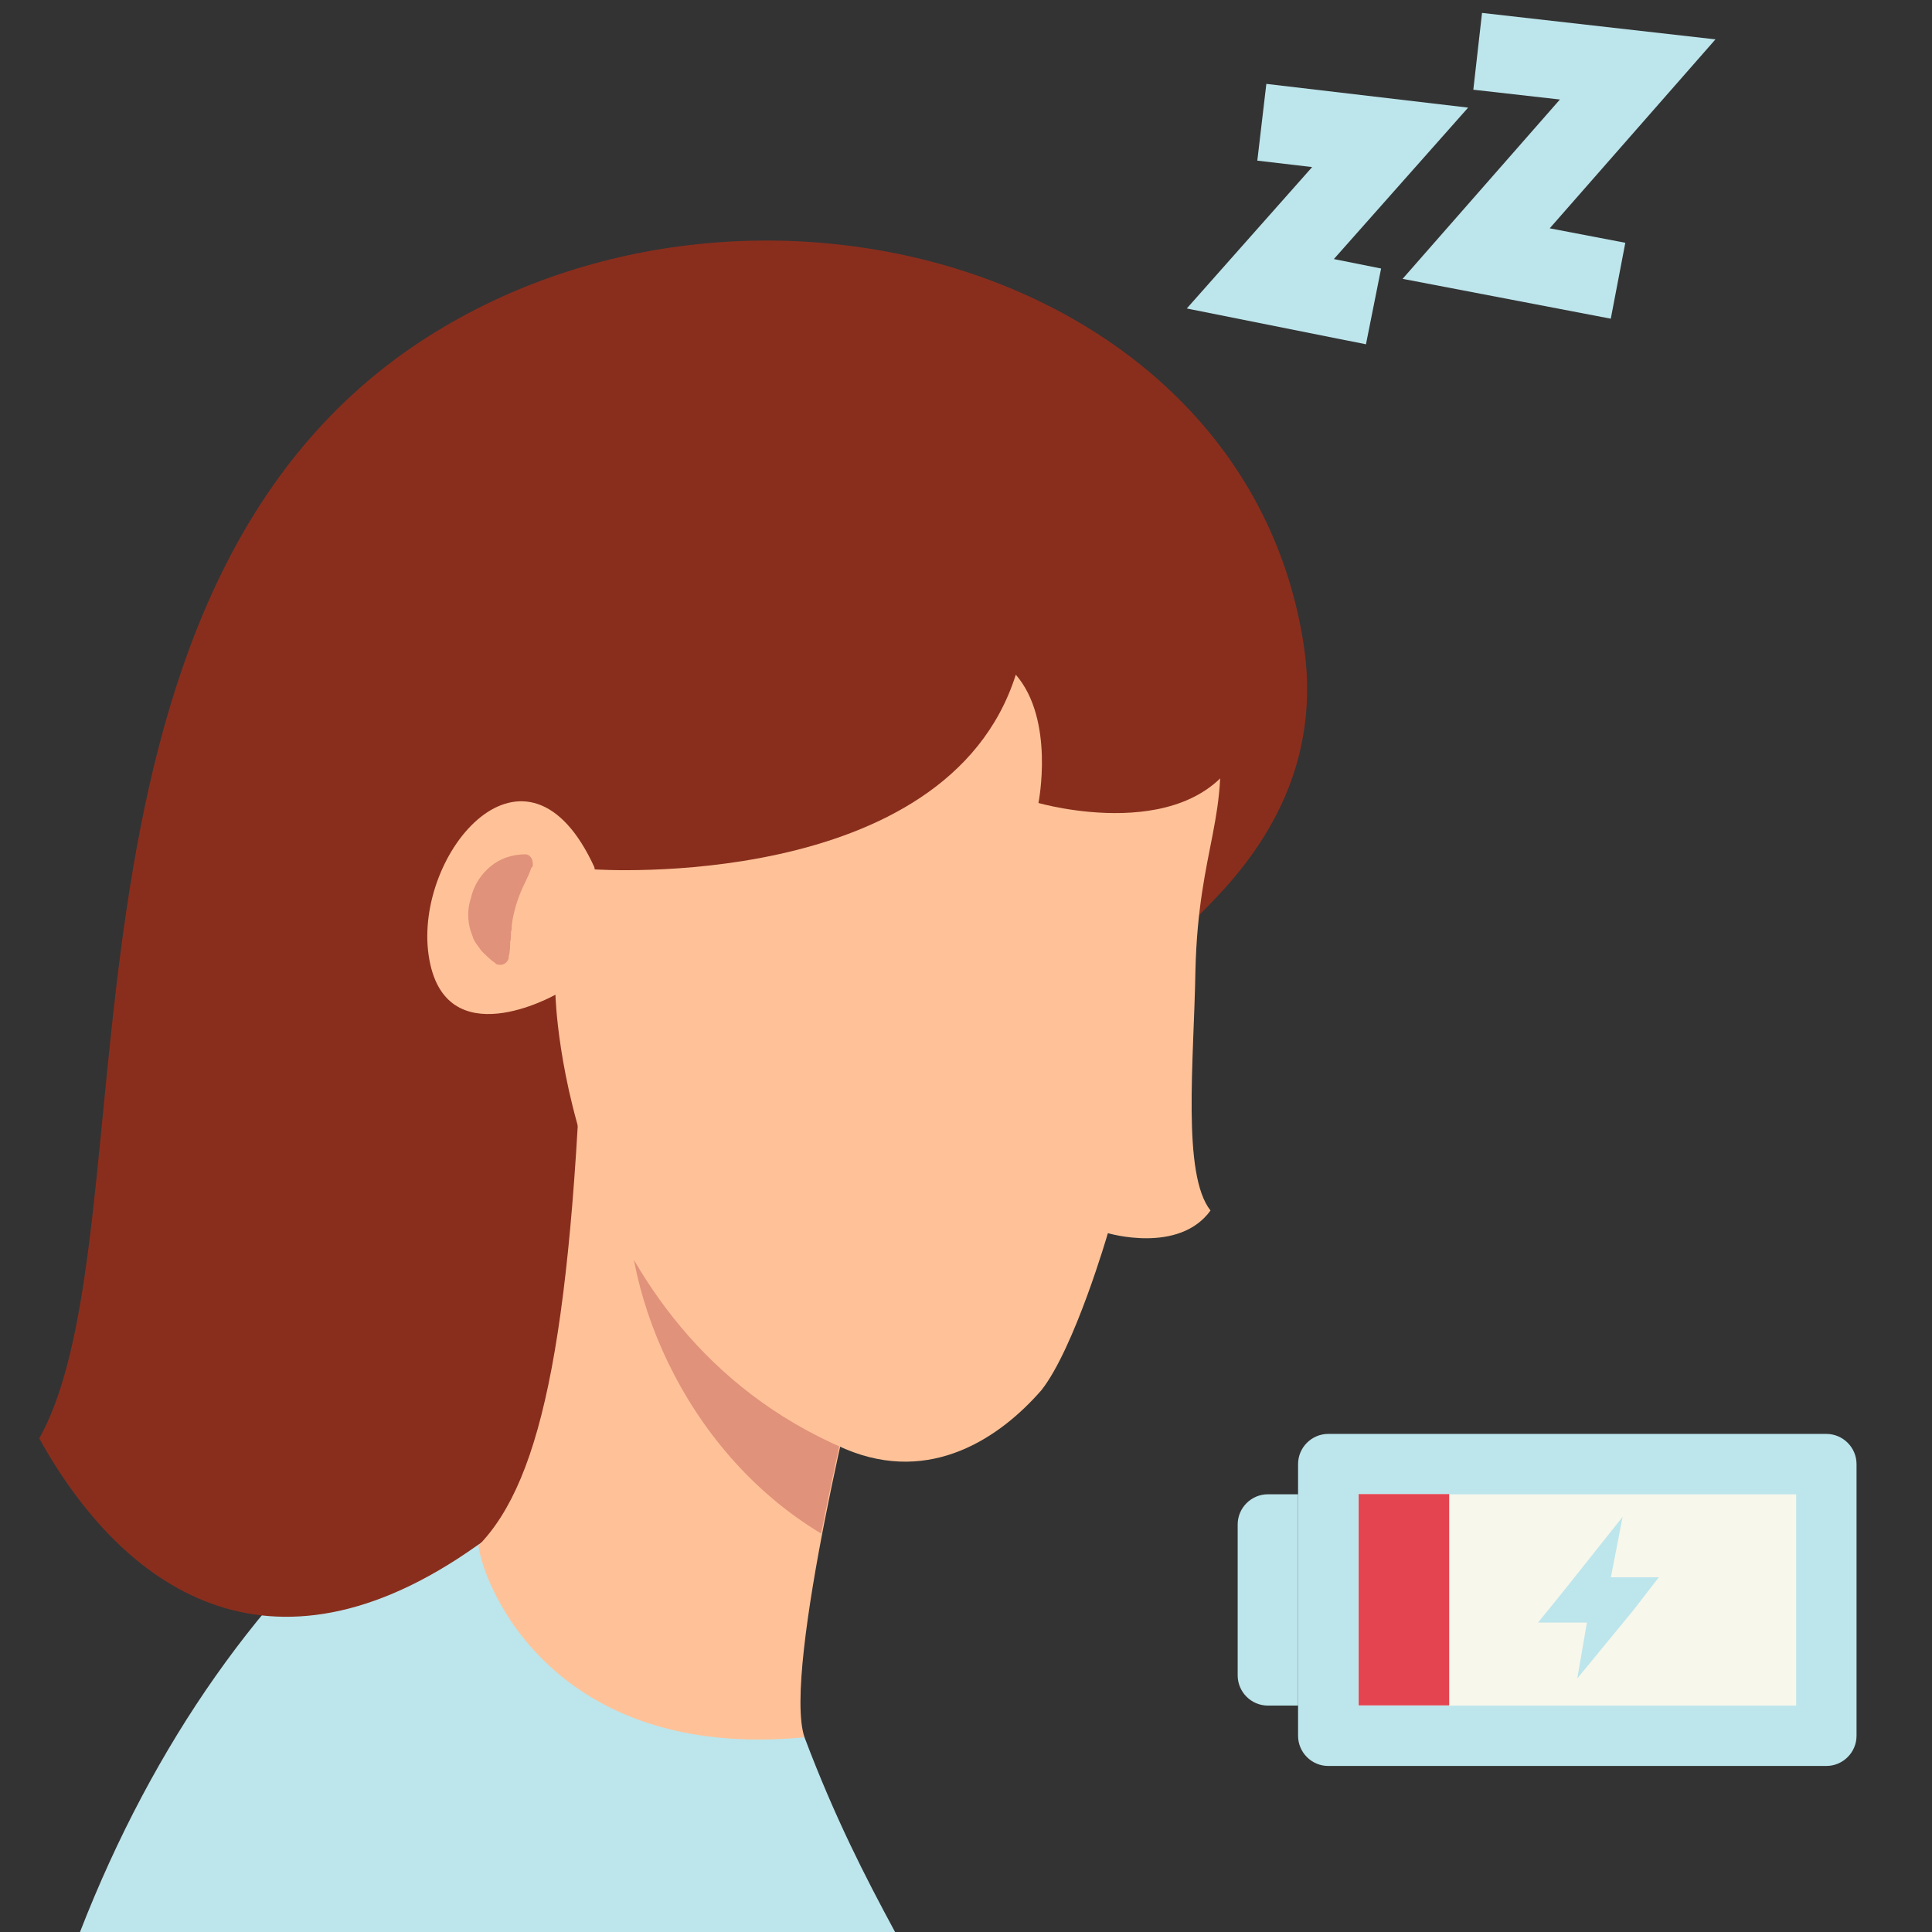 <svg width="100" height="100" viewBox="0 0 100 100" fill="none" xmlns="http://www.w3.org/2000/svg">
<rect x="0" y="0" width="100" height="100" fill="#333333" stroke="none"/>
<path d="M46.328 100C44.766 97.109 43.203 94.062 41.641 89.922L24.922 74.453L20.469 76.719C13.594 82.266 7.969 90.156 4.141 100H46.328Z" fill="#BDE5EC"/>
<path d="M67.5 33.516C68.672 41.719 62.891 46.406 61.641 47.812C60.391 49.219 37.344 59.219 35.234 67.578C33.125 75.938 34.844 76.953 34.844 76.953C34.844 76.953 29.062 76.953 24.688 80C13.906 87.656 6.328 82.188 2.031 74.453C7.969 63.828 1.562 30.938 21.797 17.656C38.75 6.562 64.609 13.828 67.5 33.516Z" fill="#892E1D"/>
<path d="M44.609 70.078C44.609 70.078 40.469 86.484 41.641 89.922C28.594 91.172 25 82.031 24.766 80C28.125 76.562 29.688 68.75 30.234 50.547C44.531 61.172 44.609 70.078 44.609 70.078Z" fill="#FFC298"/>
<path d="M32.578 60.625C31.953 66.406 35.234 75 42.5 79.375C43.438 74.609 44.531 70.078 44.531 70.078C44.531 70.078 32.891 57.656 32.578 60.625Z" fill="#E1927A"/>
<path d="M62.969 37.031C63.75 42.266 62.031 43.75 61.875 50.234C61.797 54.922 61.172 60.781 62.656 62.656C61.016 64.922 57.344 63.828 57.344 63.828C57.344 63.828 55.625 69.766 53.906 71.953C51.797 74.375 48.203 76.875 43.75 75C29.141 68.75 28.75 51.484 28.75 51.484C28.75 51.484 22.969 54.766 22.188 49.453C21.406 44.141 27.266 37.188 30.781 44.922C33.047 37.109 40.781 35.234 45.938 33.438C59.609 28.672 62.109 31.797 62.969 37.031Z" fill="#FFC298"/>
<path d="M29.453 38.984C30.391 41.016 30.781 45 30.781 45C30.781 45 48.984 46.25 52.578 34.922C54.609 37.266 53.75 41.562 53.75 41.562C53.75 41.562 61.875 43.906 64.297 38.672C72.5 20.469 38.594 19.922 32.578 24.375C26.562 28.828 28.125 36.094 29.453 38.984Z" fill="#892E1D"/>
<path d="M27.5 44.922C27.344 45.391 27.109 45.781 26.953 46.172C26.797 46.562 26.719 46.797 26.641 47.109C26.562 47.422 26.484 47.734 26.484 48.125C26.406 48.281 26.484 48.516 26.406 48.75C26.406 48.984 26.406 49.219 26.328 49.531V49.609C26.25 49.844 26.016 50 25.781 49.922C25.703 49.922 25.703 49.922 25.625 49.844C25.391 49.688 25.156 49.453 24.922 49.219C24.766 48.984 24.531 48.75 24.453 48.438C24.219 47.891 24.141 47.188 24.375 46.484C24.531 45.781 24.922 45.234 25.391 44.844C25.859 44.453 26.484 44.219 27.188 44.219C27.422 44.219 27.578 44.453 27.578 44.688C27.578 44.766 27.578 44.766 27.578 44.844L27.5 44.922Z" fill="#E1927A"/>
<path d="M65.312 6.328L71.953 7.109L65.234 14.688L71.094 15.859" stroke="#BDE5EC" stroke-width="4" stroke-miterlimit="10"/>
<path d="M76.484 2.656L84.766 3.594L76.406 13.125L83.75 14.531" stroke="#BDE5EC" stroke-width="4" stroke-miterlimit="10"/>
<path d="M94.531 91.406H68.75C67.891 91.406 67.188 90.703 67.188 89.844V75.781C67.188 74.922 67.891 74.219 68.75 74.219H94.531C95.391 74.219 96.094 74.922 96.094 75.781V89.844C96.094 90.703 95.391 91.406 94.531 91.406Z" fill="#BDE5EC"/>
<path d="M92.969 88.281V77.344H70.312V88.281H92.969Z" fill="#F7F7EB"/>
<path d="M75.01 88.271V77.334H70.323V88.271H75.01Z" fill="#E44450"/>
<path d="M65.625 88.281H67.188V77.344H65.625C64.766 77.344 64.062 78.047 64.062 78.906V86.719C64.062 87.578 64.766 88.281 65.625 88.281Z" fill="#BDE5EC"/>
<path d="M83.984 78.516L83.047 83.359L82.031 81.641H83.438H85.859L84.531 83.359L81.641 86.875L82.422 82.344L83.438 83.984H82.031H79.609L80.938 82.344L83.984 78.516Z" fill="#BDE5EC"/>
</svg>

